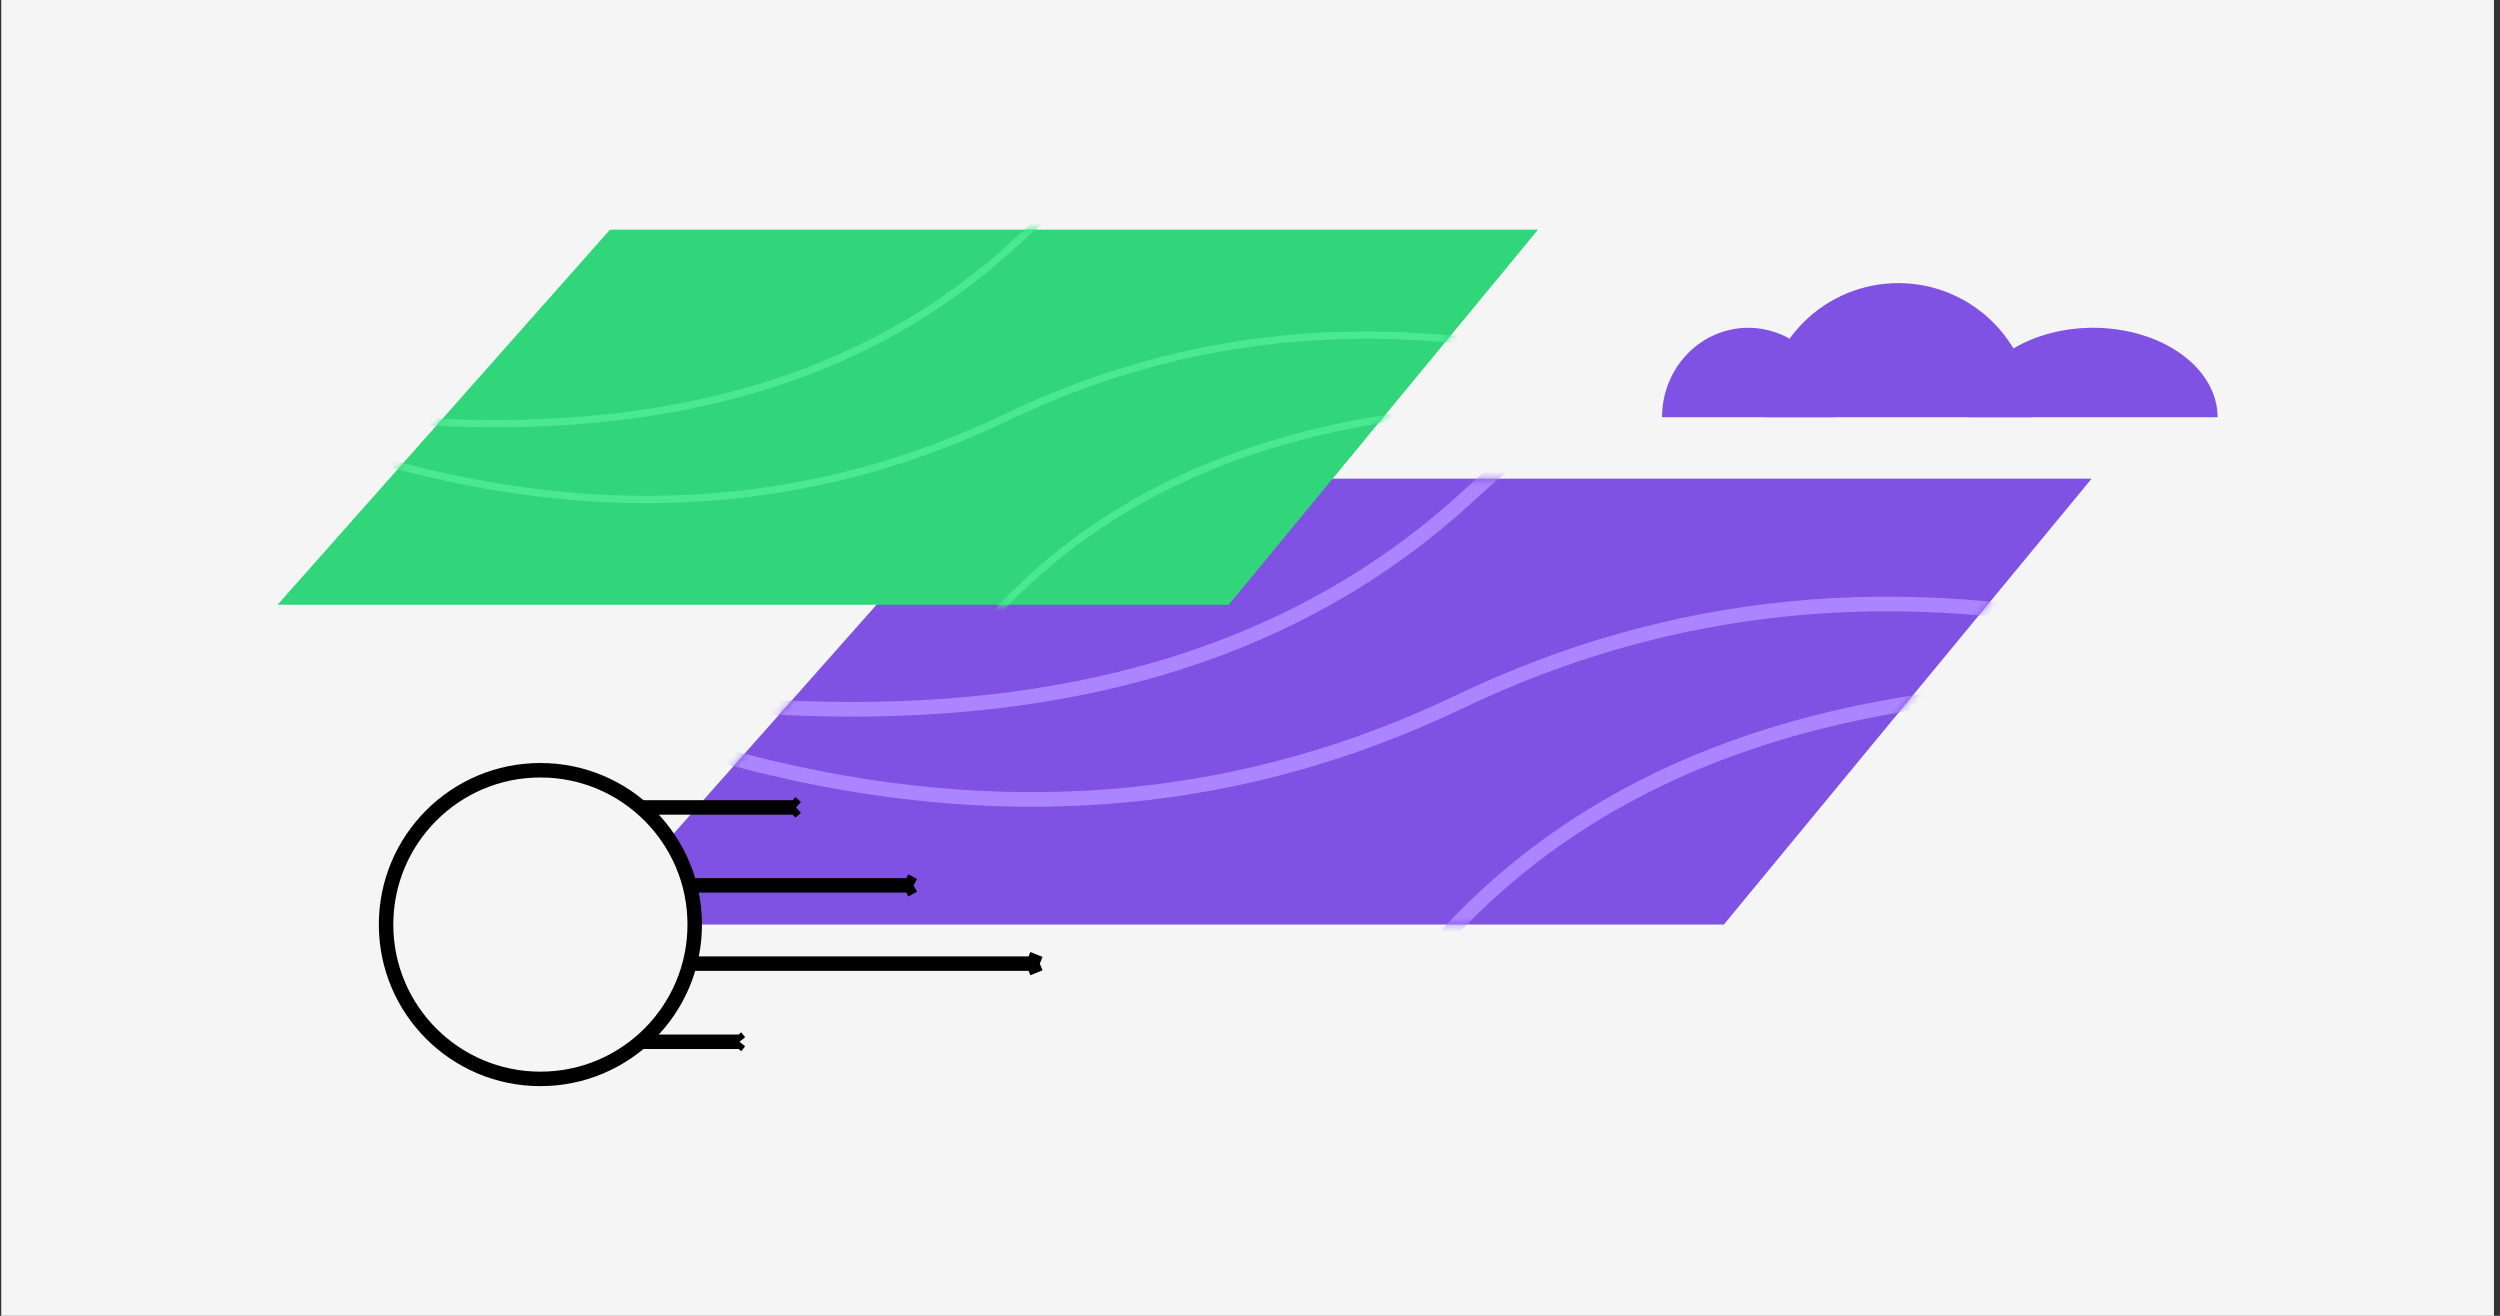 <svg width="342" height="180" viewBox="0 0 342 180" fill="none" xmlns="http://www.w3.org/2000/svg">
<rect x="0" y="0" width="342" height="180" fill="#333333" stroke="none"/>
<rect width="341" height="180" transform="translate(0.172)" fill="#F5F5F5"/>
<path d="M135.193 65.481L81.133 126.48H235.82L286.133 65.481H135.193Z" fill="#8052E4"/>
<mask id="mask0" mask-type="alpha" maskUnits="userSpaceOnUse" x="81" y="65" width="206" height="62">
<path d="M135.193 65.481L81.133 126.48H235.82L286.133 65.481H135.193Z" fill="#8052E4"/>
</mask>
<g mask="url(#mask0)">
<path d="M412.547 67.661C313.858 28.498 243.367 28.498 201.071 67.661C158.776 106.823 88.285 106.823 -10.404 67.661" stroke="#AB85FF" stroke-width="2"/>
<path d="M400.186 142.658C324.53 83.749 257.692 68.195 199.67 95.995C141.648 123.795 74.809 108.241 -0.846 49.333" stroke="#AB85FF" stroke-width="2"/>
<path d="M408.378 116.765C305.564 83.109 235.29 86.955 197.556 128.304C159.823 169.653 89.549 173.499 -13.265 139.843" stroke="#AB85FF" stroke-width="2"/>
</g>
<path d="M83.447 31.418L37.977 82.725H168.085L210.404 31.418H83.447Z" fill="#31D67B"/>
<mask id="mask1" mask-type="alpha" maskUnits="userSpaceOnUse" x="37" y="31" width="174" height="52">
<path d="M83.447 31.418L37.977 82.725H168.085L210.404 31.418H83.447Z" fill="#31D67B"/>
</mask>
<g mask="url(#mask1)">
<path d="M316.734 33.252C233.727 0.312 174.436 0.312 138.861 33.252C103.286 66.191 43.995 66.191 -39.013 33.252" stroke="#4AE991"/>
<path d="M306.333 96.335C242.699 46.786 186.48 33.703 137.678 57.086C88.875 80.469 32.657 67.386 -30.978 17.838" stroke="#4AE991"/>
<path d="M313.225 74.554C226.747 46.246 167.639 49.481 135.901 84.26C104.163 119.038 45.056 122.274 -41.422 93.965" stroke="#4AE991"/>
</g>
<path d="M81.519 121.117L124.98 121.117M124.98 121.117L123.789 120.473M124.98 121.117L123.789 121.762" stroke="black" stroke-width="1.98"/>
<path d="M81.519 131.824H142.245M142.245 131.824L140.581 131.156M142.245 131.824L140.581 132.492" stroke="black" stroke-width="1.98"/>
<path d="M81.519 110.453H108.905M108.905 110.453L108.155 109.785M108.905 110.453L108.155 111.121" stroke="black" stroke-width="1.98"/>
<path d="M81.519 142.512H101.166M101.166 142.512L100.628 141.844M101.166 142.512L100.628 143.18" stroke="black" stroke-width="1.98"/>
<circle cx="73.926" cy="126.481" r="21.112" transform="rotate(90 73.926 126.481)" fill="#F5F5F5" stroke="black" stroke-width="1.98"/>
<path d="M278.033 57.071C278.033 52.206 276.101 47.54 272.66 44.1C269.22 40.659 264.554 38.727 259.689 38.727C254.823 38.727 250.157 40.659 246.717 44.1C243.277 47.54 241.344 52.206 241.344 57.071L259.689 57.071H278.033Z" fill="#8052E4"/>
<path d="M250.953 57.07C250.953 53.826 249.711 50.715 247.499 48.422C245.288 46.128 242.288 44.84 239.16 44.84C236.033 44.84 233.033 46.128 230.821 48.422C228.61 50.715 227.367 53.826 227.367 57.07L239.16 57.07H250.953Z" fill="#8052E4"/>
<path d="M303.366 57.07C303.366 53.826 301.571 50.715 298.377 48.422C295.182 46.128 290.849 44.84 286.331 44.84C281.814 44.84 277.481 46.128 274.286 48.422C271.092 50.715 269.297 53.826 269.297 57.07L286.331 57.07H303.366Z" fill="#8052E4"/>
</svg>
